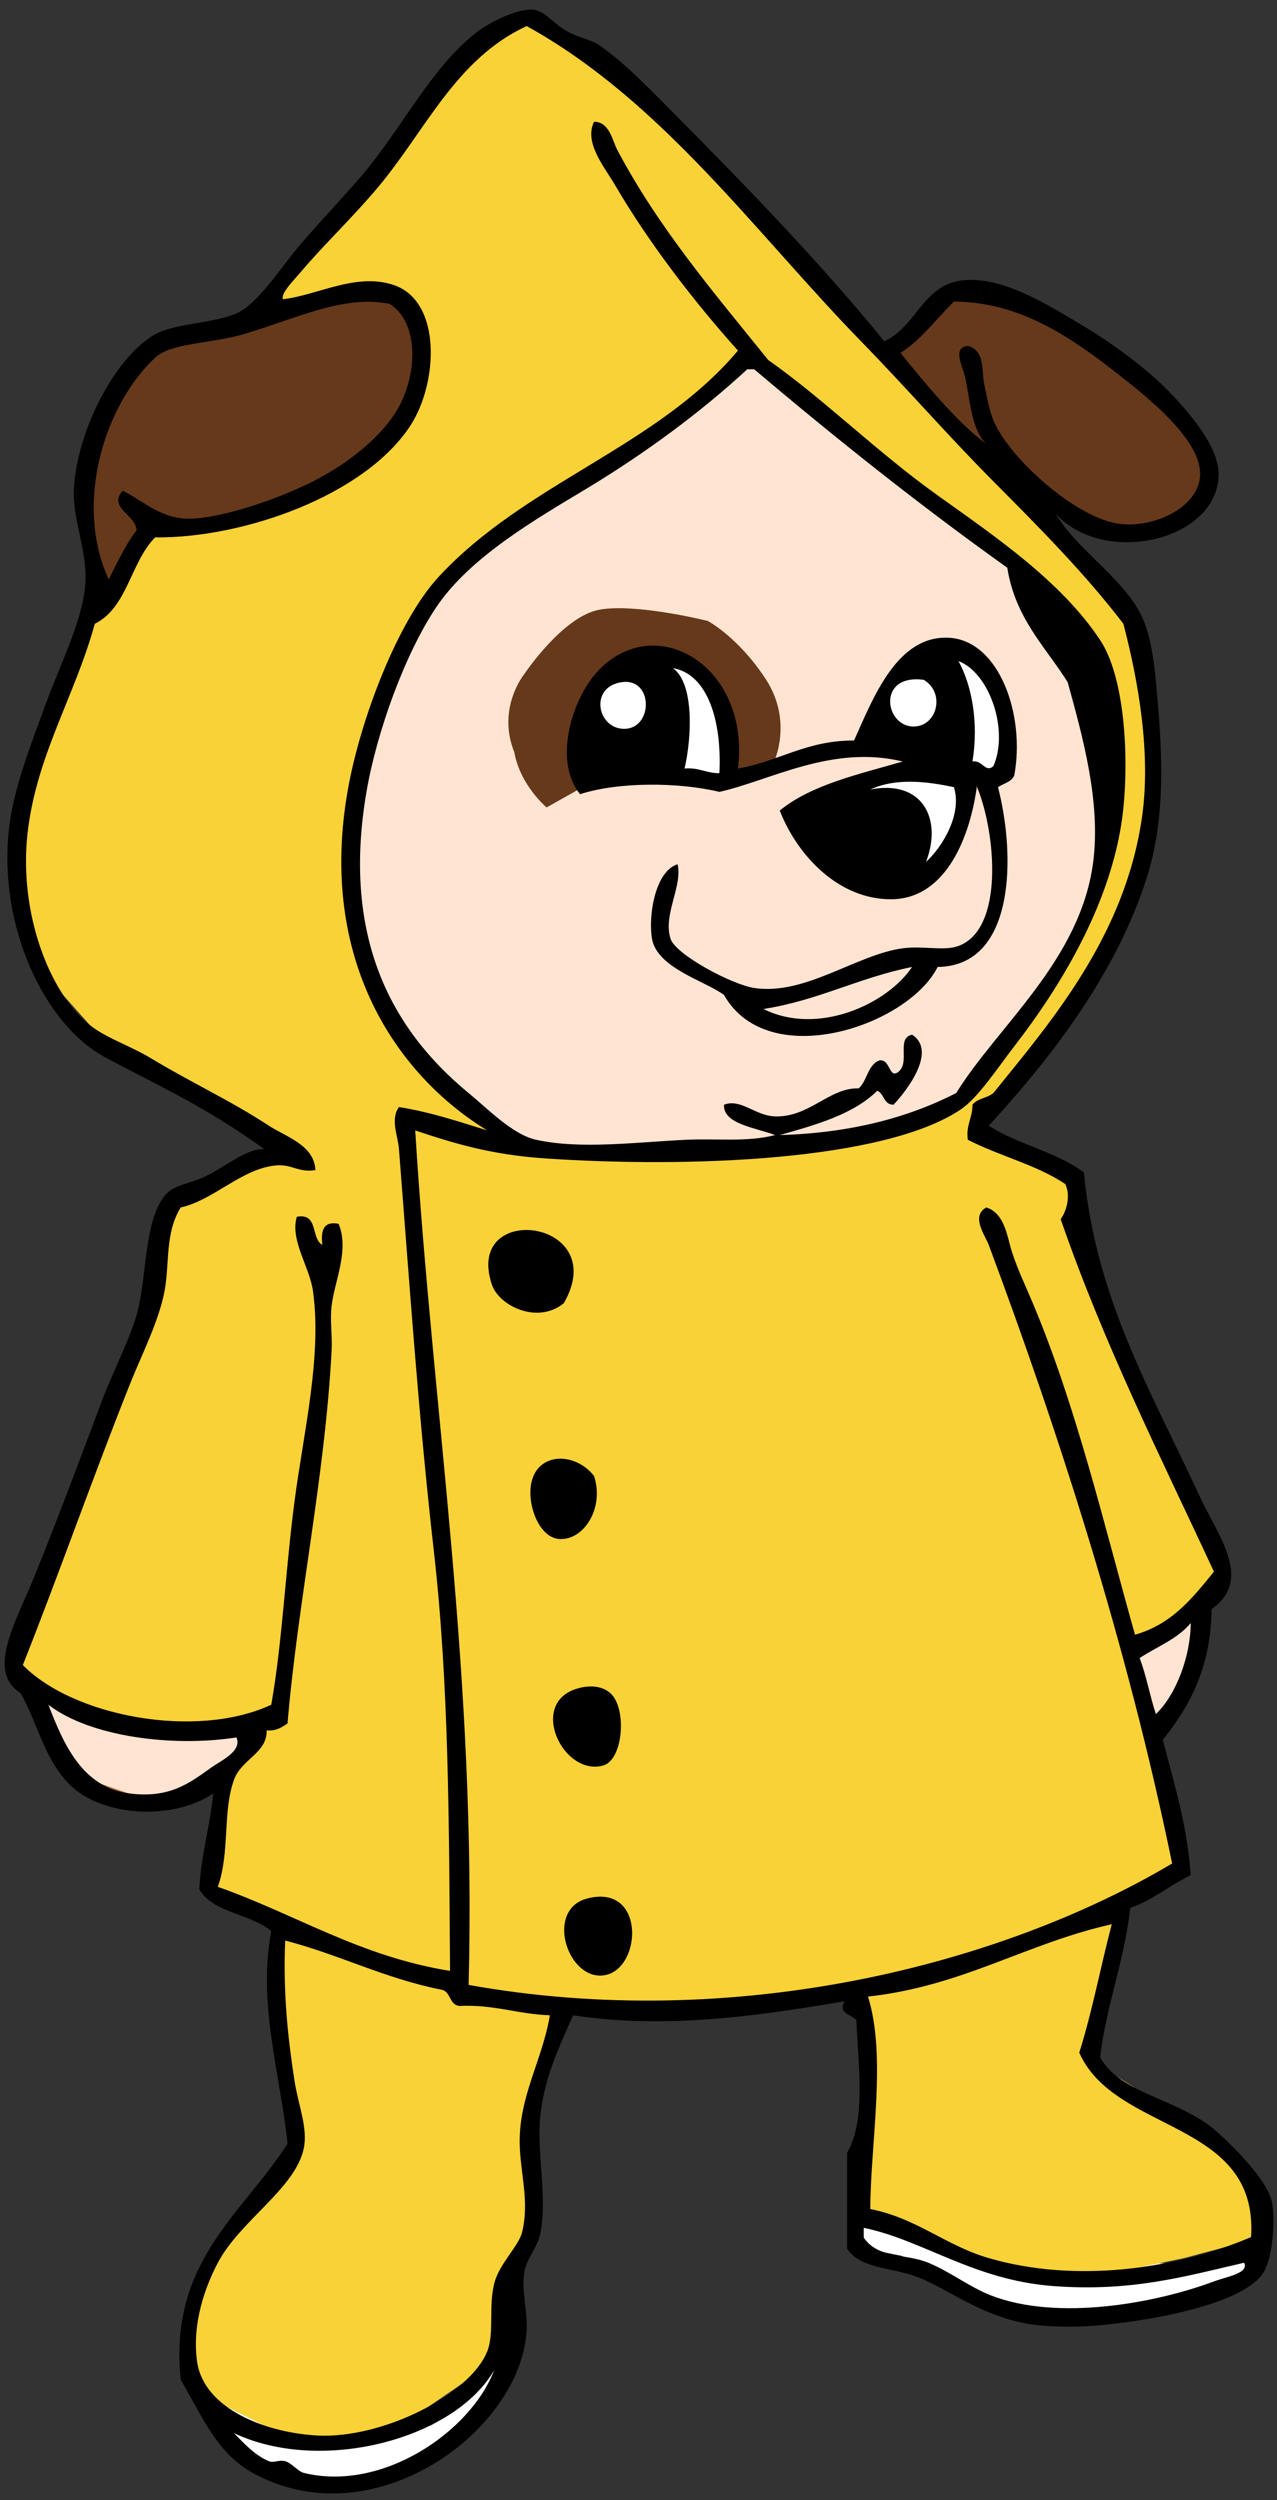 <?xml version="1.0" encoding="UTF-8"?>
<svg width="116px" height="227px" viewBox="0 0 116 227" version="1.1" xmlns="http://www.w3.org/2000/svg" xmlns:xlink="http://www.w3.org/1999/xlink">
    <rect x="0" y="0" width="116" height="227" fill="#333333" stroke="none"/>
    <!-- Generator: Sketch 43.2 (39069) - http://www.bohemiancoding.com/sketch -->
    <title>doge</title>
    <desc>Created with Sketch.</desc>
    <defs></defs>
    <g id="Page-1" stroke="none" stroke-width="1" fill="none" fill-rule="evenodd">
        <g id="doge">
            <polygon id="Path-3" fill="#FFFFFF" points="78.471 201.398 78.471 202.764 78.471 204.129 81.882 204.812 85.294 206.519 90.412 209.932 97.235 209.932 104.059 209.932 112.588 206.519 114.294 205.495 114.294 204.129 107.471 205.495 102.353 205.495 95.529 205.495 88.706 204.129 83.588 202.764"></polygon>
            <polygon id="Fill-2" fill="#A87033" points="8.202 41.514 12.596 32.092 19.48 30.179 29.293 26.646 32.516 26.646 37.934 28.854 37.934 35.772 33.394 40.483 27.389 44.753 21.531 47.107 14.207 47.844 13.036 47.844 9.813 53.585 8.202 50.052"></polygon>
            <polygon id="Fill-3" fill="#A87033" points="31.197 28.118 33.541 25.909 37.056 27.013 37.056 30.178"></polygon>
            <polyline id="Fill-4" fill="#A87033" points="81.143 32.387 93.592 45.047 96.375 45.93 100.037 48.138 103.845 48.138 108.092 46.225 109.557 43.722 109.557 40.263 106.042 36.362 99.451 31.356 93.007 27.676 88.173 26.351 85.243 26.94 81.143 31.209"></polyline>
            <polygon id="Fill-5" fill="#A87033" points="67.521 32.681 39.4 54.174 32.955 69.337 31.783 78.758 34.127 88.327 37.935 95.835 44.965 102.753 47.601 103.784 58.586 70.072 52.874 65.509 55.51 61.093 59.172 60.946 74.551 37.245"></polygon>
            <polygon id="Fill-6" fill="#A87033" points="59.174 56.971 73.382 36.362 91.103 50.64 96.23 56.235 100.331 67.128 91.69 64.626 88.321 59.179 83.488 59.326 81.143 61.093 78.655 67.128 73.382 68.232 66.497 70.514 65.473 62.86 62.394 60.356 59.174 59.768"></polygon>
            <polygon id="Fill-7" fill="#A87033" points="56.831 69.778 63.422 70.514 65.911 70.514 72.063 65.656 79.093 68.085 83.487 68.894 86.563 70.514 82.169 70.514 76.603 71.986 73.381 74.783 83.487 79.346 86.563 76.402 87.588 71.692 88.174 69.925 90.517 70.514 91.543 65.656 91.103 63.595 98.573 63.595 100.331 76.696 98.72 81.26 96.523 87.149 92.129 93.037 87.735 99.367 84.952 100.398 75.578 103.784 66.058 103.784 53.755 104.667 47.602 103.784 43.942 101.723"></polygon>
            <polygon id="Fill-8" fill="#A87033" points="3.076 152.805 4.394 157.443 7.03 160.976 9.117 163.294 15.598 163.294 20.542 160.313 22.958 156.449 17.905 157.222 11.314 156.559 5.492 154.241"></polygon>
            <polygon id="Fill-9" fill="#A87033" points="102.928 149.604 107.542 146.733 109.299 145.077 108.75 149.604 107.212 153.468 104.466 156.891"></polygon>
            <g id="Group-40" transform="translate(0.879, 0.883)">
                <path d="M65.033,69.631 C62.943,70.661 59.757,78.832 59.757,78.832 L58.295,84.352 L60.417,85.677 L61.664,86.781 L66.129,89.431 L67.447,90.977 L70.303,92.081 L77.004,92.081 L82.826,87.112 L87.439,84.904 L90.186,80.377 L90.186,75.299 L89.087,71.324 L87.099,69.631 L86.561,73.201 L83.704,78.5 L80.739,77.396 L76.564,70.441 L79.42,69.631 L85.132,68.343 L75.905,66.908 L68.655,68.895 C68.655,68.895 67.123,68.6 65.033,69.631" id="Fill-10" fill="#FFEDE1"></path>
                <polygon id="Fill-12" fill="#FFE4D2" points="45.404 47.255 40.863 49.758 36.177 56.824 32.954 64.773 30.905 75.225 31.49 83.248 32.515 88.18 35.884 93.479 41.742 99.073 46.869 103.784 64.151 103.784 77.48 102.901 86.707 99.368 91.249 92.154 95.934 85.824 99.01 78.17 99.452 68.159 95.202 57.855 92.419 53.438 91.54 50.347 82.02 43.281 72.609 36.362 70.412 33.896 67.117 31.798 64.261 34.006 59.318 38.091 51.299 42.949"></polygon>
                <polygon id="Fill-14" fill="#66391B" points="7.323 47.255 7.323 49.758 7.763 52.555 7.323 54.468 11.131 49.758 12.596 46.96 17.429 46.96 22.19 45.605 29.586 42.25 34.713 38.423 37.055 31.798 37.055 27.97 35.004 25.762 30.905 25.026 26.364 26.498 20.798 28.412 15.525 29.295 11.717 31.209 9.081 35.478 7.323 40.631 6.298 44.605"></polygon>
                <polygon id="Fill-16" fill="#66391B" points="79.676 30.914 82.606 28.264 84.803 26.203 87.732 25.468 91.979 26.35 101.061 31.797 106.626 36.361 109.262 41.513 106.479 45.635 100.767 47.549 95.496 45.047 87.732 39.747 83.191 35.478"></polygon>
                <path d="M69.423,68.306 C69.423,68.306 71.182,64.626 68.691,60.798 C66.201,56.971 63.419,55.499 63.419,55.499 C63.419,55.499 56.974,53.879 53.605,54.468 C50.237,55.057 46.722,60.357 46.722,60.357 C46.722,60.357 44.231,63.427 45.842,67.422 C46.38,70.438 48.772,72.428 48.772,72.428 L53.752,69.631 L62.1,69.631 L64.59,70.662 L69.423,68.306 Z" id="Fill-18" fill="#66391B"></path>
                <polygon id="Fill-20" fill="#FFFFFF" points="55.957 67.791 52.289 62.712 53.606 60.946 57.663 58.737 62.321 59.841 64.782 63.383 65.324 68.085 64.299 69.926 56.981 68.609"></polygon>
                <polygon id="Fill-22" fill="#FFFFFF" points="78.874 62.712 81.288 59.51 84.144 58.737 87.22 58.516 90.664 64.772 90.186 67.349 89.087 69.557 80.848 66.907"></polygon>
                <polygon id="Fill-24" fill="#FFFFFF" points="77.883 71.434 83.375 78.059 85.852 74.747 87.002 69.926 82.442 68.95 77.114 70.22"></polygon>
                <polygon id="Fill-26" fill="#FFE4D2" points="5.201 153.616 2.345 152.733 3.773 156.266 5.201 160.02 12.139 162.411 18.382 160.682 22.08 157.572 22.484 155.529 14.355 156.045 7.837 154.72"></polygon>
                <polygon id="Fill-28" fill="#FFE4D2" points="102.049 148.72 103.587 156.007 106.992 151.922 108.42 146.291 108.97 144.194 104.466 147.285"></polygon>
                <polygon id="Fill-30" fill="#F8D237" points="8.348 53.659 10.545 49.684 12.596 46.961 20.652 46.151 27.682 43.059 36.177 37.76 37.788 31.798 36.03 26.277 32.735 25.026 27.682 25.762 23.068 27.161 26.144 23.186 33.247 14.574 39.545 6.404 43.062 2.65 45.3 1.546 47.015 0.552 49.212 1.546 54.705 4.968 66.642 31.798 61.515 36.362 51.08 43.28 45.3 46.592 39.875 51.119 35.491 58.517 32.955 64.773 31.197 74.636 31.417 81.923 32.845 87.996 34.492 92.081 40.534 98.816 44.818 102.901 26.473 103.784 19.223 99.699 9.447 94.62 3.845 88.327 0.549 79.494 1.538 69.557 4.064 62.712"></polygon>
                <polygon id="Fill-32" fill="#F8D237" points="55.364 5.52 73.672 25.026 88.977 41.072 101.5 54.469 103.038 63.383 104.027 68.95 104.027 75.409 101.39 81.702 96.886 90.093 89.197 99.809 86.856 98.484 96.447 85.456 98.973 76.182 97.216 58.737 91.174 49.905 66.642 30.804 55.364 11.814"></polygon>
                <polygon id="Fill-34" fill="#F8D237" points="25.705 100.913 24.907 102.901 20.212 105.551 14.5 107.759 13.402 112.564 12.414 116.039 8.898 127.08 0 150.376 1.758 152.733 11.534 155.897 19.914 155.897 24.826 154.02 22.411 155.897 19.223 162.411 17.905 170.25 19.883 171.685 29.549 175.108 36.14 178.089 40.864 179.524 40.864 180.297 48.114 180.96 63.053 181.512 71.402 180.518 83.375 177.979 96.227 173.893 106.553 168.925 104.356 159.43 102.049 149.162 105.784 146.623 110.178 141.985 100.731 121.008 96.667 108.752 96.557 105.661 88.318 101.686 88.648 97.932 87.262 97.932 83.705 99.809 73.672 102.901 65.179 103.715 55.089 103.784 43.39 101.907 28.341 99.036"></polygon>
                <polygon id="Fill-36" fill="#F8D237" points="25.339 171.649 23.874 178.274 24.607 186.665 25.925 194.467 23.874 196.638 19.444 202.379 16.368 209.997 16.368 213.089 17.576 217.284 19.883 219.271 27.353 220.817 35.811 219.161 43.061 214.193 44.709 210.328 46.027 203.262 47.455 199.729 47.455 192.221 48.004 188.026 50.311 180.96 29.33 170.471"></polygon>
                <polygon id="Fill-38" fill="#F8D237" points="77.004 179.304 78.322 184.824 77.663 190.124 77.004 198.183 77.663 199.839 81.837 201.716 89.197 204.587 97.655 206.022 106.663 204.145 113.254 202.379 113.254 196.969 109.299 192.663 104.686 190.234 98.534 186.37 98.205 184.051 101.28 170.471"></polygon>
            </g>
            <polygon id="Path-2" fill="#FFFFFF" points="20.471 218.466 20.471 221.88 23.882 223.586 29 225.293 32.412 225.293 39.235 223.586 44.353 218.466 46.059 213.346 46.059 211.639 42.647 216.759 39.235 220.173 34.118 221.88 29 221.88 23.882 220.173"></polygon>
            <g id="Group-53" fill="#000000">
                <path d="M21.267,220.923 C22.19,221.891 23.212,222.968 24.43,223.467 C24.895,223.657 25.305,223.312 25.907,223.467 C26.483,223.615 27.058,224.394 27.594,224.527 C34.723,226.287 42.765,220.789 44.889,215.2 C41.265,221.485 29.168,224.654 21.267,220.923 L21.267,220.923 Z M78.423,203.117 C79.74,205.102 82.242,204.59 84.329,205.447 C86.375,206.29 88.025,207.639 90.023,208.416 C96.073,210.77 104.983,209.121 110.27,207.143 C111.484,206.691 113.475,206.401 113.012,205.447 C107.503,206.719 102.797,208.086 95.718,207.568 C88.427,207.035 83.864,203.378 78.423,202.269 L78.423,203.117 Z M26.75,188.914 C27.093,191.134 27.982,193.207 27.594,195.061 C26.83,198.713 21.82,201.603 19.79,205.447 C18.603,207.698 17.446,210.973 17.892,214.352 C18.477,218.775 24.278,220.904 28.86,221.135 C34.705,221.431 42.666,217.458 44.256,213.504 C44.919,211.853 44.365,209.473 44.889,207.356 C45.341,205.529 47.095,203.977 47.42,202.693 C48.119,199.926 47.254,197.279 47.209,194.637 C47.134,190.326 49.253,187.109 49.95,182.978 C47.026,182.88 44.894,181.983 41.725,182.13 C40.768,182.032 40.977,180.761 40.038,180.645 C34.881,179.611 30.827,177.467 25.907,176.194 C25.698,181.022 26.175,185.187 26.75,188.914 L26.75,188.914 Z M78.846,181.282 C80.553,186.697 79.068,194.634 79.056,200.573 C83.26,201.391 85.874,203.875 89.812,205.024 C97.686,207.321 106.775,206.049 113.645,203.117 C114.332,192.434 101.31,193.771 98.038,186.37 C99.209,182.671 99.977,178.569 100.99,174.711 C93.175,176.466 87.46,180.332 78.846,181.282 L78.846,181.282 Z M11.776,162.839 C15.44,163.306 17.265,161.856 19.158,160.508 C20.113,159.827 22.011,158.999 21.478,157.751 C15.748,158.646 8.208,157.721 4.394,154.784 C5.783,158.365 7.466,162.291 11.776,162.839 L11.776,162.839 Z M103.521,150.544 C104.133,152.12 104.451,153.991 104.998,155.632 C106.87,153.839 108.152,150.324 108.161,147.365 C106.99,148.802 105.093,149.508 103.521,150.544 L103.521,150.544 Z M86.86,99.244 C90.625,93.15 98.157,87.192 99.303,78.258 C100.001,72.819 98.363,66.932 96.983,61.935 C94.938,58.691 92.217,56.126 91.5,51.548 C83.522,45.858 75.915,39.796 68.51,33.529 L67.878,33.529 C63.766,37.333 58.737,41.076 53.325,44.34 C48.662,47.152 42.695,50.561 39.616,55.151 C36.809,59.335 34.23,66.398 33.289,71.898 C31.049,84.993 35.469,93.408 42.569,99.244 C44.277,100.649 46.566,103.014 48.685,103.484 C52.779,104.392 57.981,103.679 62.394,103.484 C65.22,103.358 67.861,103.711 70.409,103.06 C68.724,102.403 65.653,102.071 65.769,100.304 C67.308,99.713 68.595,101.311 70.409,101.364 C73.542,101.456 75.347,98.731 78.001,98.82 C78.79,98.129 78.809,96.665 79.9,96.276 C80.889,96.158 80.753,97.967 81.587,97.336 C82.726,96.462 81.372,94.257 82.852,93.945 C85.154,95.421 82.37,99.038 81.165,100.304 C80.253,100.302 80.332,99.304 79.689,99.032 C77.53,101.173 74.174,102.11 70.83,103.06 C77.254,102.874 82.48,101.484 86.86,99.244 L86.86,99.244 Z M17.26,47.096 C19.979,47.053 24.93,45.477 28.438,43.704 C31.779,42.015 34.858,39.473 36.241,36.921 C37.948,33.771 38.01,29.266 35.398,27.593 C31.253,26.735 26.922,28.922 22.11,30.349 C19.286,31.187 15.547,31.114 14.096,32.469 C9.491,36.766 6.694,45.728 9.878,52.608 C10.664,51.066 11.388,49.461 12.409,48.156 C12.333,46.699 9.774,46.124 11.143,44.552 C13.062,45.503 14.636,47.137 17.26,47.096 L17.26,47.096 Z M89.601,40.312 C88.291,39.09 88.128,36.502 87.703,34.377 C87.494,33.33 86.426,31.55 87.914,31.409 C89.501,31.802 89.169,33.752 89.391,34.801 C89.649,36.026 89.886,37.51 90.445,38.617 C92.122,41.933 97.596,46.828 101.412,47.52 C104.441,48.068 108.741,46.28 109.005,43.28 C109.303,39.893 103.756,35.682 100.99,33.529 C96.401,29.956 92.067,27.419 86.649,27.381 C85.046,28.95 83.733,30.81 81.798,32.045 C84.134,34.926 86.998,38.405 89.601,40.312 L89.601,40.312 Z M44.256,102.636 C36.117,97.667 28.833,87.241 31.601,71.686 C32.754,65.207 36.16,56.369 39.827,52.396 C47.731,43.833 59.636,40.617 67.034,31.833 C63.119,27.474 58.941,22.07 55.856,16.782 C54.909,15.159 53.032,12.965 53.958,11.059 C55.366,11.04 55.645,12.807 56.067,13.602 C59.879,20.794 64.946,26.68 69.776,32.681 C74.919,36.302 79.619,41.01 85.172,44.976 C90.495,48.779 96.405,52.797 99.937,58.119 C102.149,61.454 102.542,68.528 102.045,73.382 C101.199,81.652 96.416,89.468 92.132,95.004 C90.627,96.95 88.86,99.664 87.281,100.728 C80.299,105.434 62.42,106.048 49.529,105.18 C44.661,104.851 41.285,103.836 37.718,102.636 C39.317,128.516 43.295,152.005 42.569,180.222 C66.666,184.546 90.807,178.492 106.474,169.198 C102.411,149.393 96.166,130.053 89.812,113.023 C89.501,112.188 88.148,110.402 89.601,109.631 C91.29,110.175 91.491,112.329 91.921,113.659 C92.46,115.323 93.155,116.741 93.82,118.323 C97.792,127.783 100.22,138.19 103.1,148.425 C106.45,147.48 108.346,145.077 110.27,142.7 C105.42,132.244 100.282,122.072 96.35,110.691 C96.867,109.992 97.283,108.604 96.772,107.512 C94.211,105.776 90.746,104.947 87.914,103.484 C87.733,102.101 88.349,101.518 88.336,100.304 C88.756,99.737 89.702,99.699 90.234,99.244 C95.572,92.662 102.18,84.949 103.732,74.23 C104.568,68.457 103.417,61.877 102.045,56.635 C98.515,52.029 94.389,47.88 90.234,43.704 C86.134,39.584 82.331,35.209 78.212,30.985 C68.642,21.171 60.137,9.157 47.841,2.367 C41.41,5.339 38.677,11.824 34.343,16.994 C32.066,19.711 29.492,22.142 27.383,24.626 C26.605,25.542 25.501,26.621 25.696,27.169 C28.835,26.819 32.381,24.695 35.82,25.898 C40.145,27.41 39.785,34.775 37.296,38.617 C33.181,44.967 22.15,48.878 14.096,48.792 C11.868,51.004 11.587,55.173 8.612,56.635 C6.811,63.203 3.279,68.627 2.496,75.714 C1.722,82.722 4.382,90.108 8.19,93.097 C9.674,94.261 11.84,94.957 13.674,96.064 C17.37,98.296 20.916,99.908 24.43,102.212 C25.947,103.206 28.558,103.961 28.649,106.24 C27.075,106.49 26.54,105.682 25.063,105.816 C21.968,106.095 19.381,108.987 16.416,109.631 C14.96,111.984 15.426,114.747 14.94,117.263 C14.405,120.022 12.862,123.013 11.776,125.742 C8.35,134.351 5.383,142.848 2.074,151.18 C6.623,155.817 17.759,157.974 24.641,154.784 C25.653,149.05 25.91,142.78 26.75,136.341 C27.569,130.07 29.246,123.22 28.438,117.263 C28.133,115.018 26.331,112.625 26.961,110.479 C28.957,110.099 28.218,112.467 29.281,113.023 C29.136,111.746 29.367,110.847 30.758,111.115 C31.746,113.494 30.411,116.268 30.125,118.535 C29.96,119.846 30.192,121.248 30.125,122.562 C29.543,133.957 27.037,145.531 26.118,156.48 C25.613,156.821 25.125,157.177 24.22,157.116 C24.285,159.158 21.944,159.716 21.267,161.568 C20.198,164.49 20.913,168.075 19.79,171.319 C26.876,173.807 32.64,177.624 40.881,178.949 C40.787,165.52 40.789,152.963 39.405,140.793 C38.014,128.561 37.21,116.65 36.241,104.332 C36.145,103.096 35.436,101.629 36.241,100.516 C39.154,100.981 41.676,101.837 44.256,102.636 L44.256,102.636 Z M95.929,46.672 C97.703,49.771 101.703,52.236 103.521,55.575 C104.747,57.829 104.955,61.247 105.21,64.267 C105.693,70.037 105.649,75.07 104.154,79.742 C101.224,88.898 94.931,96.634 89.812,102.212 C92.426,103.895 96.007,104.606 98.46,106.452 C99.543,117.894 104.492,126.181 109.005,135.917 C110.628,139.419 113.864,143.44 110.06,146.093 C109.994,151.467 108.037,154.941 105.63,157.964 C106.635,161.901 107.836,165.639 108.161,170.259 C106.263,171.178 104.76,172.494 102.678,173.227 C102.085,178.283 100.455,182.193 99.937,186.794 C101.676,190.013 106.791,190.553 110.06,193.153 C111.467,194.273 115.153,197.881 115.543,199.937 C115.824,201.409 115.68,204.499 114.91,206.084 C113.373,209.253 104.107,210.8 99.303,211.172 C97.794,211.289 96.067,211.258 94.874,211.172 C89.648,210.796 86.378,207.886 83.274,206.72 C80.961,205.852 78.176,206.014 76.947,204.176 L76.947,195.485 C78.697,192.432 77.948,187.49 77.79,183.402 C77.292,182.891 76.059,182.793 76.736,181.706 C69.076,182.989 60.581,184.289 52.06,182.978 C50.777,185.89 49.52,188.474 49.107,191.881 C48.689,195.325 49.736,199.163 49.107,202.693 C48.871,204.011 47.839,205.016 47.63,206.295 C47.346,208.042 47.942,209.85 47.841,211.595 C47.316,220.734 33.913,230.588 22.954,224.527 C19.803,222.783 18.452,219.625 16.416,216.047 C15.286,205.342 22.138,200.904 26.118,194.637 C25.505,188.519 23.377,181.973 24.641,175.346 C22.799,173.735 19.361,173.729 18.103,171.531 C18.257,168.364 19.083,165.873 19.369,162.839 C15.717,165.326 9.037,165.029 6.081,161.78 C3.911,159.394 3.362,156.308 1.863,153.724 C-1.271,151.742 1.439,147.295 3.129,143.125 C5.309,137.744 7.125,132.853 9.245,127.226 C10.299,124.432 11.704,121.811 12.409,119.383 C13.386,116.017 13.028,110.574 15.15,108.359 C15.908,107.569 17.31,107.444 18.525,106.876 C20.432,105.984 22.386,104.256 24.009,104.332 C18.7,100.534 15.145,98.955 9.667,96.064 C3.971,93.059 -0.159,84.046 0.809,75.29 C1.218,71.582 2.837,67.531 4.183,63.843 C5.528,60.16 7.69,55.985 7.769,52.608 C7.836,49.734 6.559,47.025 6.714,44.34 C7.026,38.961 10.513,32.375 14.096,30.349 C15.998,29.273 20.009,29.372 21.9,28.229 C23.795,27.083 25.581,24.17 27.383,22.082 C29.23,19.943 31.209,17.879 32.867,15.934 C36.489,11.687 39.142,6.189 43.201,3.003 C44.472,2.006 47.087,0.722 48.474,0.883 C49.485,1.001 50.244,2.112 51.427,2.791 C52.524,3.421 53.731,3.619 54.38,4.063 C56.736,5.679 59.107,8.178 61.34,10.423 C67.675,16.79 74.675,24.024 80.321,30.985 C83.179,29.72 83.822,25.942 87.281,25.474 C90.833,24.992 94.857,27.471 98.249,29.501 C101.744,31.595 104.757,33.972 106.685,36.073 C108.24,37.765 110.825,40.713 110.692,43.28 C110.386,49.187 100.225,51.391 95.929,46.672 L95.929,46.672 Z" id="Fill-41"></path>
                <path d="M69.354,91.613 C74.25,94.067 80.562,91.207 82.852,87.797 C78.042,88.756 74.342,90.831 69.354,91.613 L69.354,91.613 Z M79.056,71.686 C83.735,70.758 85.643,74.292 84.118,78.258 C85.669,76.834 87.412,73.874 86.649,71.474 C84.102,70.92 81.304,70.635 79.056,71.686 L79.056,71.686 Z M83.064,65.963 C85.156,65.885 85.872,62.887 83.907,61.723 C79.588,61.159 80.376,66.062 83.064,65.963 L83.064,65.963 Z M56.699,66.175 C59.35,66.172 59.362,61.527 56.488,61.935 C53.497,62.359 54.243,66.177 56.699,66.175 L56.699,66.175 Z M62.183,69.778 C63.492,69.664 64.145,70.209 65.347,70.202 C65.584,65.512 64.313,61.208 61.128,60.663 C63.092,62.075 62.828,67.038 62.183,69.778 L62.183,69.778 Z M88.337,69.142 C89.255,68.98 89.491,70.207 90.235,69.566 C91.669,66.305 89.893,61.095 87.07,60.027 C88.311,62.293 88.902,65.684 88.337,69.142 L88.337,69.142 Z M88.757,71.262 C88.168,75.835 86.002,81.62 80.954,81.65 C76.206,81.676 72.435,77.711 70.831,73.594 C73.699,71.249 77.968,70.309 82.008,69.142 C75.56,67.583 69.977,70.874 65.347,71.898 C61.628,71.004 56.136,70.986 52.692,72.11 C50.252,69.105 51.928,63.6 54.168,61.087 C59.35,55.275 68.203,60.354 67.034,69.778 C70.757,69.139 73.21,67.223 77.579,67.235 C79.272,63.493 81.456,57.625 86.227,57.907 C90.791,58.178 93.155,64.958 92.132,70.414 C91.883,71.012 91.151,71.124 90.656,71.474 C92.264,77.665 92.24,87.711 85.172,87.797 C82.498,93.142 69.793,97.432 65.768,90.341 C64.1,89.083 59.704,87.914 59.23,85.253 C58.863,83.185 59.509,79.093 61.55,78.47 C62.028,80.443 60.192,83.08 60.917,85.253 C61.399,86.693 66.499,89.402 68.51,89.705 C73.162,90.404 77.791,86.665 82.008,86.101 C83.856,85.854 85.766,86.375 87.07,85.889 C91.269,84.326 90.436,75.522 88.757,71.474 L88.757,71.262 Z" id="Fill-43"></path>
                <path d="M51.216,118.323 C48.842,120.276 45.327,118.578 44.678,116.627 C42.135,108.986 55.612,110.692 51.216,118.323" id="Fill-45"></path>
                <path d="M53.958,134.009 C54.925,136.934 53.018,139.893 50.794,139.733 C48.948,139.6 47.857,136.589 48.263,134.646 C48.852,131.82 52.255,131.831 53.958,134.009" id="Fill-47"></path>
                <path d="M52.481,153.3 C53.677,152.961 54.741,153.115 55.434,153.724 C56.969,155.074 56.622,159.779 54.801,160.296 C51.153,161.33 47.919,154.595 52.481,153.3" id="Fill-49"></path>
                <path d="M53.325,172.379 C58.827,170.926 58.313,179.255 54.59,179.374 C51.429,179.475 49.596,173.363 53.325,172.379" id="Fill-51"></path>
            </g>
        </g>
    </g>
</svg>